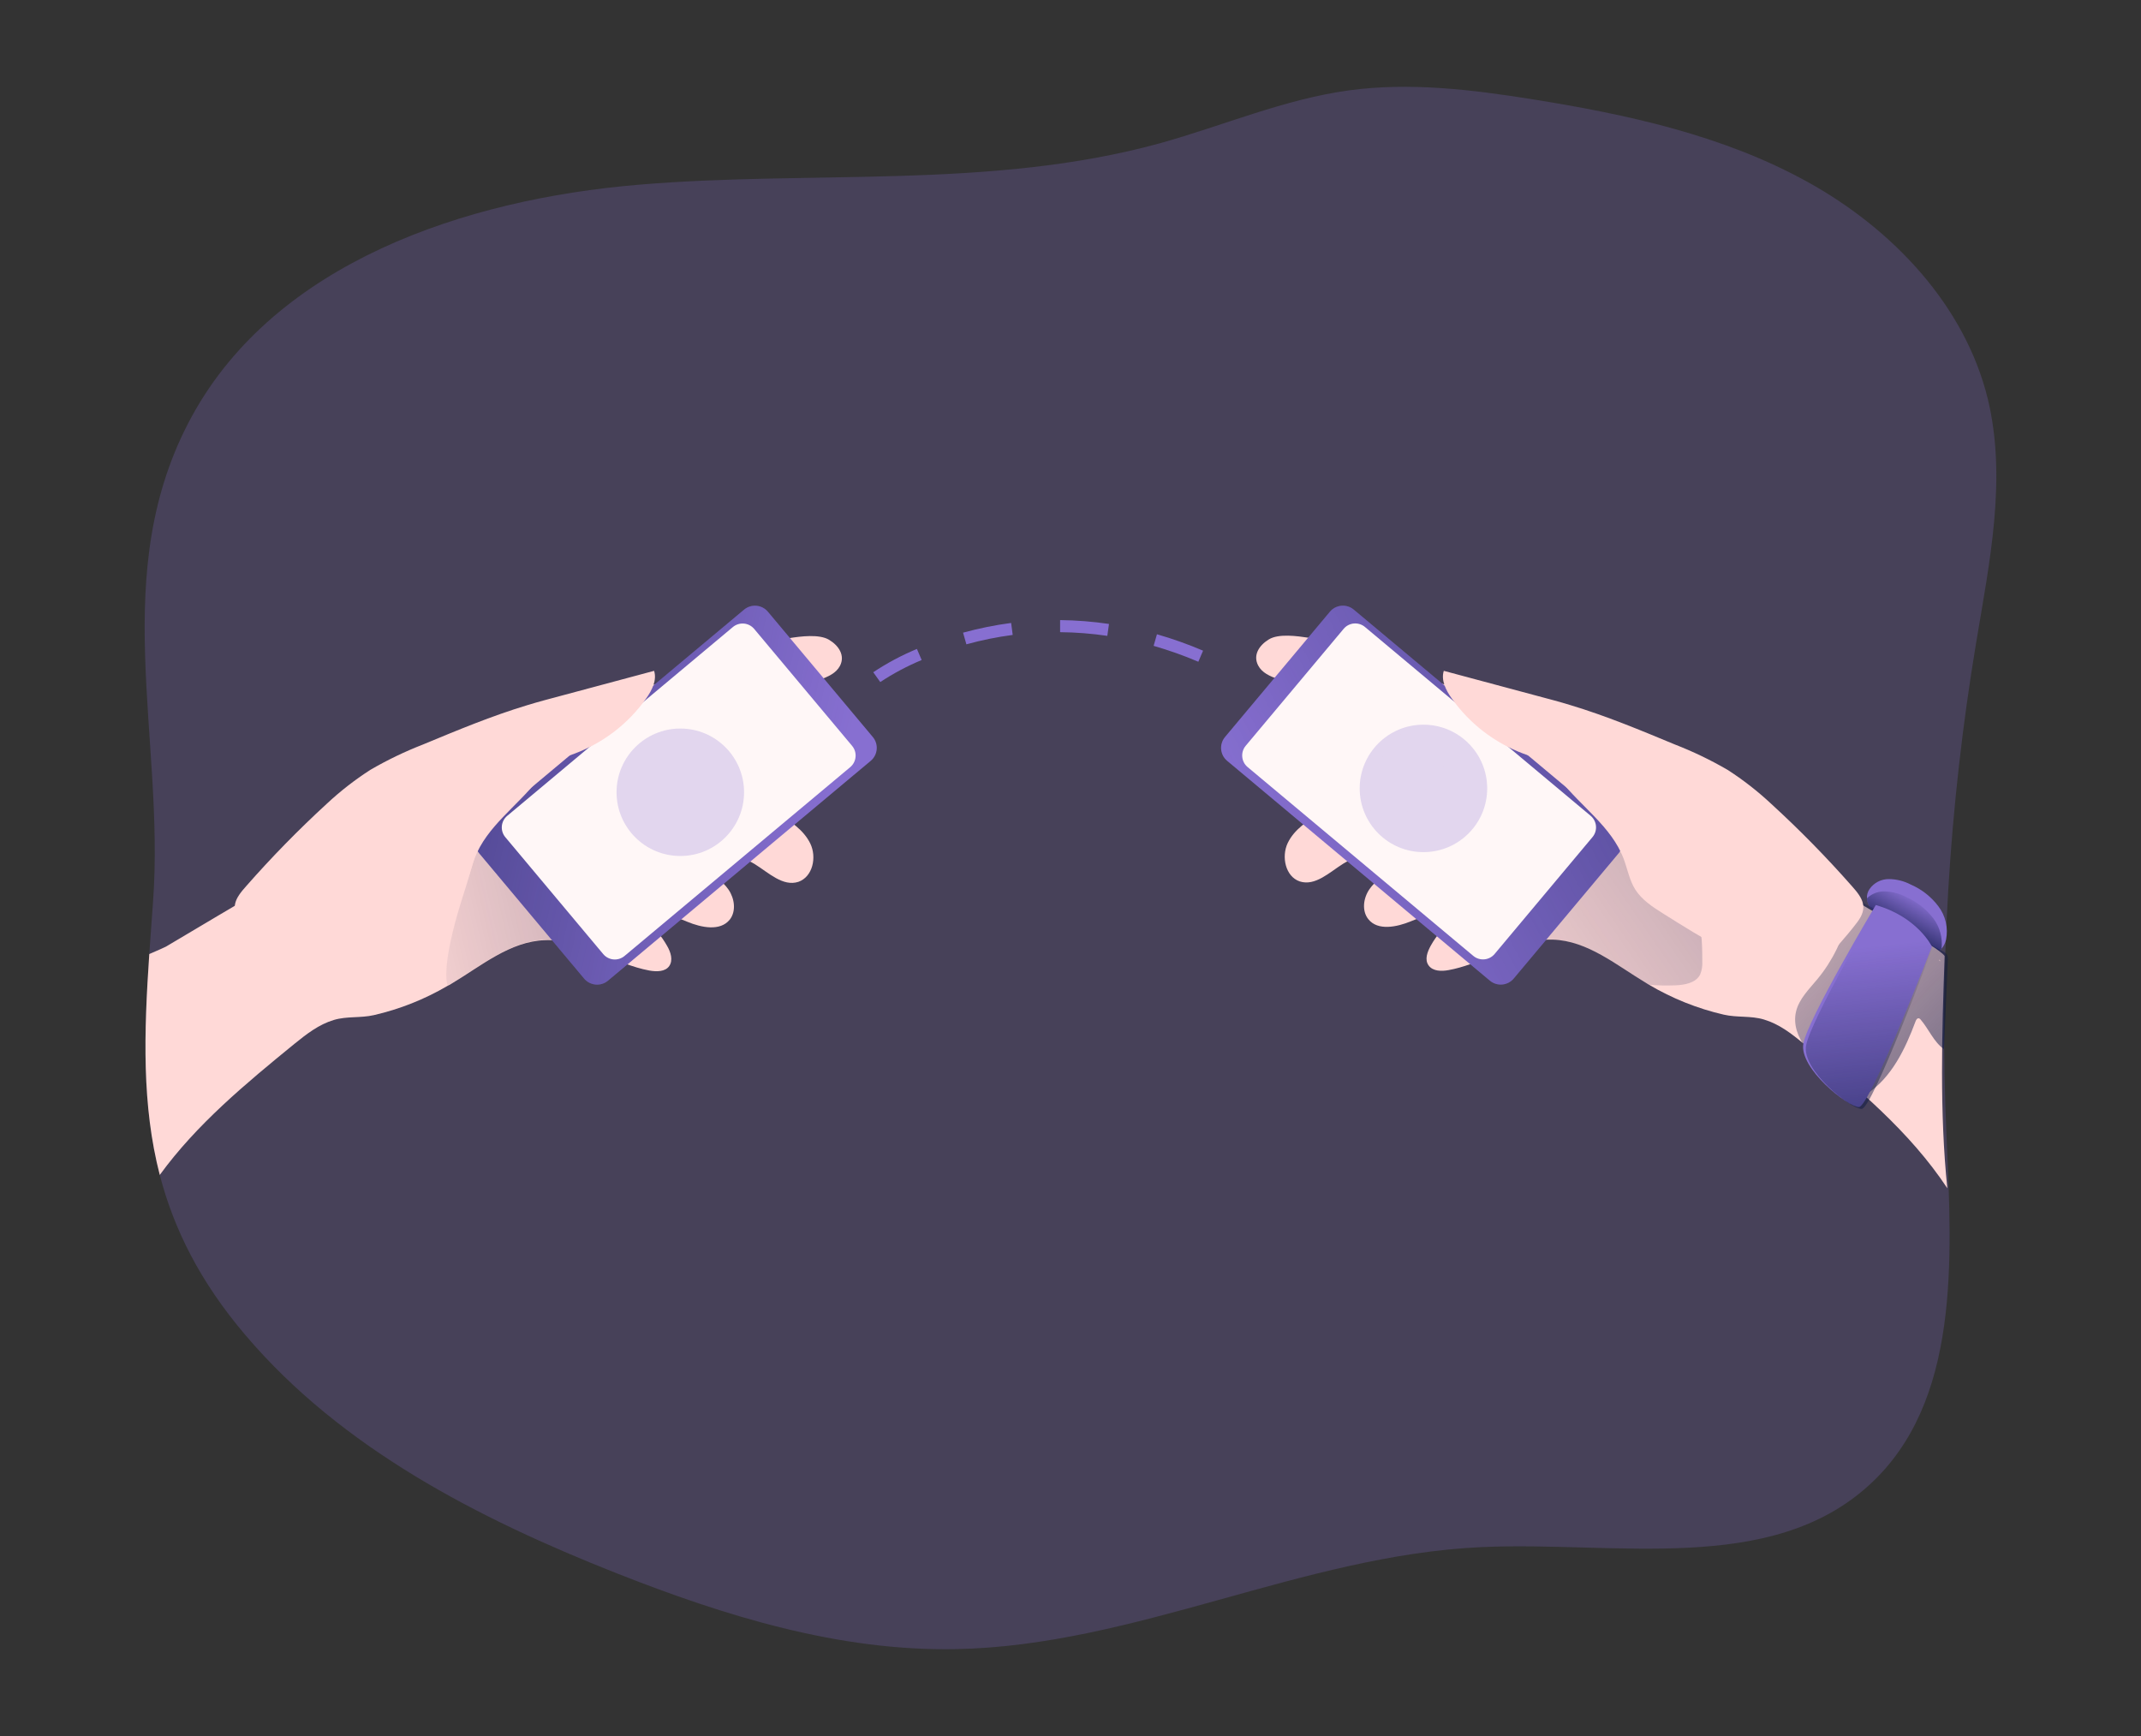 <svg width="370" height="300" viewBox="0 0 370 300" fill="none" xmlns="http://www.w3.org/2000/svg">
<rect x="0" y="0" width="370" height="300" fill="#333333" stroke="none"/>
<path opacity="0.24" d="M341.491 111.182C336.798 139.38 335.091 167.994 336.399 196.549C337.348 217.763 338.746 242.295 323.039 256.62C305.894 272.273 279.181 266.292 255.989 267.356C225.11 268.771 196.113 284.401 165.217 284.982C145.01 285.379 125.276 279.266 106.491 271.847C82.637 262.416 59.002 250.266 42.409 230.714C34.521 221.444 30.028 212.34 27.611 203.042C24.51 191.017 24.867 178.619 25.799 164.869C25.995 161.994 26.219 158.981 26.438 155.95C28.566 127.387 18.417 98.807 33.215 71.837C47.748 45.384 80.267 34.458 110.346 31.922C140.425 29.386 171.286 32.761 200.393 24.774C211.325 21.743 221.922 17.137 233.188 15.608C243.648 14.193 254.28 15.475 264.711 17.137C281.212 19.771 297.851 23.377 312.464 31.485C327.078 39.593 339.575 52.762 343.533 68.967C346.853 82.751 343.821 97.191 341.491 111.182Z" fill="#876FD1"/>
<path d="M336.307 162.391C336.177 162.961 335.912 163.491 335.536 163.938C335.32 164.192 335.046 164.39 334.736 164.513C333.649 164.933 332.475 164.243 331.503 163.581C329.357 162.189 327.294 160.674 325.323 159.044C324.173 158.044 322.688 156.744 322.642 155.232C322.605 154.666 322.761 154.104 323.085 153.639C323.462 153.098 323.966 152.657 324.553 152.356C325.14 152.056 325.792 151.904 326.451 151.913C327.764 151.928 329.056 152.253 330.22 152.862C332.103 153.678 333.742 154.968 334.978 156.606C335.597 157.421 336.036 158.358 336.265 159.356C336.494 160.353 336.508 161.388 336.307 162.391Z" fill="#876FD1"/>
<path d="M335.536 163.938C335.321 164.192 335.046 164.39 334.736 164.513C333.649 164.933 332.475 164.243 331.503 163.581C329.357 162.189 327.294 160.674 325.324 159.044C324.173 158.044 322.689 156.744 322.643 155.232C323.433 154.468 324.489 154.041 325.588 154.041C326.907 154.059 328.203 154.384 329.374 154.99C331.254 155.814 332.893 157.102 334.138 158.734C335.244 160.23 335.743 162.089 335.536 163.938Z" fill="url(#paint0_linear_386_2697)"/>
<path d="M27.371 165.979C27.13 166.421 27.371 165.491 27.371 165.979V165.979Z" fill="#FFD9D7"/>
<path d="M145.165 115.058C143.796 117.651 139.694 117.358 137.904 119.624C137.128 120.596 136.926 121.924 136.754 123.166C135.96 128.963 135.137 134.742 134.32 140.522C136.558 141.896 138.882 143.397 140.033 145.772C141.184 148.147 140.453 151.522 137.973 152.391C135.292 153.253 132.836 150.815 130.442 149.331C127.652 147.56 123.245 147.365 121.668 150.286C123.245 151.218 124.861 152.212 125.903 153.736C126.944 155.26 127.255 157.451 126.121 158.912C124.464 160.971 121.225 160.304 118.768 159.286C116.312 158.268 113.366 157.181 111.237 158.78C112.891 160.055 114.271 161.651 115.293 163.472C115.909 164.536 116.352 165.905 115.667 166.922C114.983 167.94 113.475 167.94 112.215 167.716C106.393 166.635 101.117 162.736 95.271 162.471C94.917 162.448 94.561 162.448 94.207 162.471C88.16 162.65 83.178 166.922 77.971 170.022C77.766 170.152 77.552 170.27 77.332 170.373C73.375 172.692 69.088 174.395 64.617 175.422C62.287 175.957 59.962 175.577 57.684 176.261C55.089 177.038 52.966 178.7 50.861 180.402C42.495 187.233 33.986 194.272 27.611 203.042C24.51 191.017 24.866 178.619 25.799 164.869C27.323 164.208 28.543 163.673 28.675 163.587C34.697 159.999 40.736 156.426 46.793 152.868C47.237 152.564 47.732 152.34 48.254 152.207C49.94 151.919 51.223 153.512 52.109 155.019C55.078 150.7 59.33 147.29 63.696 144.415C68.524 141.183 73.598 138.348 78.655 135.49C83.304 132.856 87.976 130.245 92.63 127.606C97.809 124.73 103.062 121.763 108.665 119.727C113.452 118.002 118.481 116.938 123.176 114.966C127.962 112.994 131.328 111.113 136.408 110.273C138.382 109.963 141.587 109.543 143.278 110.561C144.97 111.579 146.074 113.281 145.165 115.058Z" fill="#FFD9D7"/>
<path d="M99.784 159.602C99.427 160.971 97.632 161.482 96.148 161.661C95.96 161.72 95.786 161.818 95.638 161.948C95.489 162.077 95.369 162.236 95.285 162.414C94.93 162.391 94.575 162.391 94.22 162.414C88.173 162.592 83.191 166.865 77.984 169.964C77.779 170.095 77.566 170.212 77.345 170.315C76.879 168.814 76.902 164.519 80.067 154.645C80.642 152.92 81.286 150.62 81.793 148.952C82.088 147.848 82.521 146.785 83.082 145.789C85.06 142.726 88.107 140.508 91.631 139.567C91.949 139.44 92.29 139.38 92.633 139.391C92.976 139.401 93.312 139.483 93.622 139.63C94.289 140.027 94.376 140.936 94.157 141.649C93.938 142.362 93.466 142.994 93.225 143.707C92.23 146.381 94.376 149.061 96.038 151.43C97.412 153.339 98.55 155.407 99.427 157.589C99.752 158.207 99.877 158.91 99.784 159.602Z" fill="url(#paint1_linear_386_2697)"/>
<path d="M150.838 127.361L132.714 105.718C131.676 104.478 129.829 104.315 128.588 105.352L83.185 143.336C81.945 144.374 81.781 146.22 82.819 147.46L100.944 169.102C101.982 170.342 103.829 170.506 105.069 169.468L150.472 131.484C151.712 130.446 151.876 128.6 150.838 127.361Z" fill="#876FD1"/>
<path d="M150.838 127.361L132.714 105.718C131.676 104.478 129.829 104.315 128.588 105.352L83.185 143.336C81.945 144.374 81.781 146.22 82.819 147.46L100.944 169.102C101.982 170.342 103.829 170.506 105.069 169.468L150.472 131.484C151.712 130.446 151.876 128.6 150.838 127.361Z" fill="url(#paint2_linear_386_2697)"/>
<path d="M147.255 128.888L130.338 108.687C129.41 107.579 127.759 107.432 126.651 108.36L87.654 140.985C86.545 141.912 86.399 143.562 87.327 144.671L104.244 164.871C105.172 165.98 106.823 166.126 107.931 165.198L146.928 132.574C148.037 131.646 148.183 129.996 147.255 128.888Z" fill="#FFF7F7"/>
<path d="M56.426 138.94C58.767 136.749 61.301 134.774 63.998 133.04C66.916 131.342 69.963 129.875 73.111 128.652C79.049 126.185 84.992 123.707 91.142 121.855C93.012 121.28 94.894 120.786 96.775 120.285L113.04 115.926C113.552 117.554 112.672 119.279 111.688 120.67C108.618 125.013 104.318 128.338 99.341 130.216C97.932 130.746 96.464 131.171 95.268 132.108C94.398 132.889 93.625 133.771 92.966 134.736C89.37 139.337 84.106 142.839 82.035 148.296C81.339 150.108 81.016 152.086 79.987 153.725C78.836 155.525 76.995 156.721 75.194 157.854C68.29 162.218 61.179 166.629 53.239 168.653C52.301 168.973 51.291 169.021 50.328 168.791C49.387 168.381 48.579 167.718 47.992 166.876C45.874 164.386 43.59 161.96 41.617 159.355C39.718 156.842 40.627 155.266 42.555 153.121C46.921 148.149 51.551 143.415 56.426 138.94Z" fill="#FFD9D7"/>
<path d="M129.074 137.44L117.344 122.915L110.113 128.748L121.844 143.273L129.074 137.44Z" fill="#FFF7F7"/>
<path d="M336.53 205.342C330.017 195.491 320.76 187.832 311.652 180.321C309.57 178.596 307.447 176.957 304.835 176.181C302.574 175.497 300.232 175.876 297.896 175.341C293.344 174.291 288.982 172.545 284.962 170.166L284.565 169.924C279.387 166.825 274.376 162.552 268.329 162.374C267.169 162.339 266.009 162.451 264.877 162.707C259.963 163.702 255.378 166.733 250.349 167.641C249.13 167.866 247.645 167.866 246.897 166.848C246.149 165.83 246.673 164.478 247.271 163.397C248.297 161.572 249.685 159.975 251.351 158.705C249.222 157.106 246.253 158.216 243.819 159.211C241.386 160.206 238.1 160.896 236.466 158.837C235.316 157.394 235.598 155.203 236.662 153.662C237.726 152.12 239.343 151.16 240.897 150.211C239.343 147.29 234.913 147.486 232.123 149.257C229.752 150.74 227.295 153.179 224.614 152.316C222.135 151.471 221.421 148.043 222.532 145.697C223.642 143.351 225.984 141.821 228.245 140.447C227.428 134.667 226.628 128.888 225.811 123.092C225.656 121.849 225.431 120.521 224.66 119.549C222.871 117.249 218.769 117.577 217.422 114.983C216.513 113.212 217.578 111.533 219.281 110.492C220.984 109.451 224.177 109.917 226.127 110.205C231.242 111.044 234.585 112.925 239.395 114.897C244.067 116.869 249.118 117.933 253.882 119.658C259.486 121.694 264.733 124.638 269.94 127.537C274.594 130.176 279.243 132.787 283.915 135.421C288.99 138.296 294.041 141.114 298.874 144.346C303.241 147.221 307.504 150.631 310.484 154.95C311.348 153.443 312.631 151.85 314.334 152.138C314.851 152.27 315.34 152.494 315.778 152.799C321.826 156.364 327.873 159.937 333.918 163.518C334.338 163.76 335.84 164.795 336.064 165.215C335.593 178.412 335.178 192.277 336.53 205.342Z" fill="#FFD9D7"/>
<path d="M323.735 156.945L321.026 155.519C320.899 155.433 320.746 155.394 320.594 155.41C320.458 155.459 320.345 155.557 320.278 155.686C319.809 156.522 319.501 157.439 319.369 158.389C318.487 162.355 316.677 166.056 314.087 169.188C312.637 170.942 310.882 172.639 310.376 174.841C309.87 177.043 310.704 179.298 312.067 181.034C313.431 182.771 315.33 184.065 317.177 185.215C319.023 186.365 320.98 187.515 322.562 189.079C326.871 186.262 329.242 181.316 331.042 176.491C331.134 176.238 331.319 175.916 331.618 175.974C331.742 176.012 331.849 176.091 331.923 176.198C333.338 177.854 334.161 180.034 335.95 181.31L336.617 165.951C336.663 165.629 336.619 165.3 336.491 165.002C336.29 164.716 336.01 164.494 335.685 164.363C332.008 162.442 328.503 160.208 325.208 157.687" fill="url(#paint3_linear_386_2697)"/>
<path d="M335.156 165.979C335.156 165.491 335.42 166.421 335.156 165.979V165.979Z" fill="#FFD9D7"/>
<path d="M294.181 166.135C294.235 166.92 294.105 167.708 293.801 168.435C293.047 169.872 291.143 170.206 289.526 170.275C288.005 170.331 286.482 170.3 284.964 170.183L284.567 169.941C279.389 166.842 274.377 162.569 268.331 162.391C267.17 162.356 266.01 162.468 264.878 162.724C263.72 161.92 262.658 160.984 261.714 159.935C260.347 158.361 259.345 156.505 258.778 154.499C258.211 152.493 258.094 150.387 258.435 148.331C259.631 141.47 269.366 132.856 274.935 140.982C276.64 143.58 278.649 145.966 280.919 148.089C284.44 151.367 289.756 152.184 292.46 156.525C294.135 159.337 294.181 162.788 294.181 166.135Z" fill="url(#paint4_linear_386_2697)"/>
<path d="M261.597 169.098L279.722 147.455C280.76 146.216 280.596 144.37 279.356 143.332L233.953 105.348C232.713 104.31 230.866 104.474 229.828 105.714L211.703 127.357C210.665 128.596 210.829 130.442 212.069 131.48L257.472 169.464C258.712 170.502 260.559 170.338 261.597 169.098Z" fill="#876FD1"/>
<path d="M261.597 169.098L279.722 147.455C280.76 146.216 280.596 144.37 279.356 143.332L233.953 105.348C232.713 104.31 230.866 104.474 229.828 105.714L211.703 127.357C210.665 128.596 210.829 130.442 212.069 131.48L257.472 169.464C258.712 170.502 260.559 170.338 261.597 169.098Z" fill="url(#paint5_linear_386_2697)"/>
<path d="M258.293 164.857L275.21 144.656C276.138 143.548 275.992 141.898 274.883 140.97L235.886 108.346C234.778 107.418 233.127 107.564 232.199 108.673L215.282 128.873C214.354 129.982 214.5 131.632 215.609 132.559L254.606 165.184C255.714 166.112 257.365 165.965 258.293 164.857Z" fill="#FFF7F7"/>
<path d="M306.126 138.94C303.786 136.75 301.254 134.776 298.56 133.04C295.639 131.342 292.59 129.875 289.441 128.652C283.509 126.185 277.56 123.707 271.409 121.855C269.545 121.28 267.658 120.786 265.777 120.285L249.512 115.926C249 117.554 249.88 119.279 250.864 120.67C253.934 125.013 258.234 128.338 263.211 130.216C264.62 130.746 266.087 131.171 267.29 132.108C268.159 132.89 268.931 133.772 269.591 134.736C273.187 139.337 278.452 142.839 280.552 148.296C281.248 150.108 281.57 152.086 282.606 153.725C283.756 155.525 285.592 156.721 287.393 157.854C294.325 162.218 301.408 166.629 309.348 168.653C310.286 168.973 311.295 169.021 312.259 168.791C313.2 168.379 314.01 167.717 314.601 166.876C316.712 164.386 319.002 161.96 320.97 159.355C322.868 156.842 321.959 155.266 320.032 153.121C315.655 148.148 311.013 143.414 306.126 138.94Z" fill="#FFD9D7"/>
<path d="M240.703 143.261L252.434 128.736L245.203 122.903L233.473 137.428L240.703 143.261Z" fill="#FFF7F7"/>
<path d="M152.124 117.864L150.91 116.168C153.291 114.587 155.819 113.239 158.459 112.142L159.281 114.057C156.781 115.098 154.384 116.372 152.124 117.864ZM207.093 114.356C204.576 113.283 201.995 112.365 199.366 111.608L199.941 109.606C202.653 110.387 205.314 111.334 207.91 112.441L207.093 114.356ZM167.008 111.343L166.433 109.33C169.161 108.582 171.937 108.021 174.741 107.651L175.011 109.721C172.309 110.077 169.635 110.619 167.008 111.343ZM191.363 109.882C188.661 109.484 185.935 109.271 183.204 109.244V107.157C186.032 107.187 188.853 107.41 191.65 107.824L191.363 109.882Z" fill="#876FD1"/>
<path d="M324.168 156.399C324.168 156.399 312.454 176.014 311.654 180.321C310.855 184.628 319.387 191.311 321.257 191.311C323.127 191.311 333.874 163.587 333.874 163.587C333.874 163.587 331.44 158.481 324.168 156.399Z" fill="#876FD1"/>
<path d="M324.462 156.497C324.462 156.497 312.92 176.302 312.126 180.649C311.332 184.996 319.853 191.633 321.723 191.633C323.593 191.633 333.966 163.737 333.966 163.737C333.966 163.737 331.734 158.573 324.462 156.497Z" fill="url(#paint6_linear_386_2697)"/>
<path opacity="0.24" d="M117.569 147.923C123.654 147.923 128.586 142.992 128.586 136.91C128.586 130.828 123.654 125.898 117.569 125.898C111.484 125.898 106.551 130.828 106.551 136.91C106.551 142.992 111.484 147.923 117.569 147.923Z" fill="#876FD1"/>
<path opacity="0.24" d="M245.994 147.255C252.079 147.255 257.012 142.325 257.012 136.243C257.012 130.161 252.079 125.231 245.994 125.231C239.909 125.231 234.977 130.161 234.977 136.243C234.977 142.325 239.909 147.255 245.994 147.255Z" fill="#876FD1"/>
<defs>
<linearGradient id="paint0_linear_386_2697" x1="331.486" y1="155.266" x2="326.812" y2="163.687" gradientUnits="userSpaceOnUse">
<stop stop-color="#0B1644" stop-opacity="0"/>
<stop offset="0.95" stop-color="#0B1644"/>
</linearGradient>
<linearGradient id="paint1_linear_386_2697" x1="62.852" y1="159.832" x2="258.857" y2="115.28" gradientUnits="userSpaceOnUse">
<stop stop-color="#0B1644" stop-opacity="0"/>
<stop offset="0.95" stop-color="#0B1644"/>
</linearGradient>
<linearGradient id="paint2_linear_386_2697" x1="143.738" y1="143.002" x2="-10.511" y2="110.97" gradientUnits="userSpaceOnUse">
<stop stop-color="#0B1644" stop-opacity="0"/>
<stop offset="0.95" stop-color="#0B1644"/>
</linearGradient>
<linearGradient id="paint3_linear_386_2697" x1="289.497" y1="140.044" x2="383.32" y2="229.231" gradientUnits="userSpaceOnUse">
<stop stop-color="#0B1644" stop-opacity="0"/>
<stop offset="0.95" stop-color="#0B1644"/>
</linearGradient>
<linearGradient id="paint4_linear_386_2697" x1="247.169" y1="175.939" x2="452.393" y2="35.518" gradientUnits="userSpaceOnUse">
<stop stop-color="#0B1644" stop-opacity="0"/>
<stop offset="0.95" stop-color="#0B1644"/>
</linearGradient>
<linearGradient id="paint5_linear_386_2697" x1="219.277" y1="151.525" x2="387.217" y2="61.689" gradientUnits="userSpaceOnUse">
<stop stop-color="#0B1644" stop-opacity="0"/>
<stop offset="0.95" stop-color="#0B1644"/>
</linearGradient>
<linearGradient id="paint6_linear_386_2697" x1="322.086" y1="163.633" x2="328.109" y2="221.398" gradientUnits="userSpaceOnUse">
<stop stop-color="#0B1644" stop-opacity="0"/>
<stop offset="0.95" stop-color="#0B1644"/>
</linearGradient>
</defs>
</svg>
